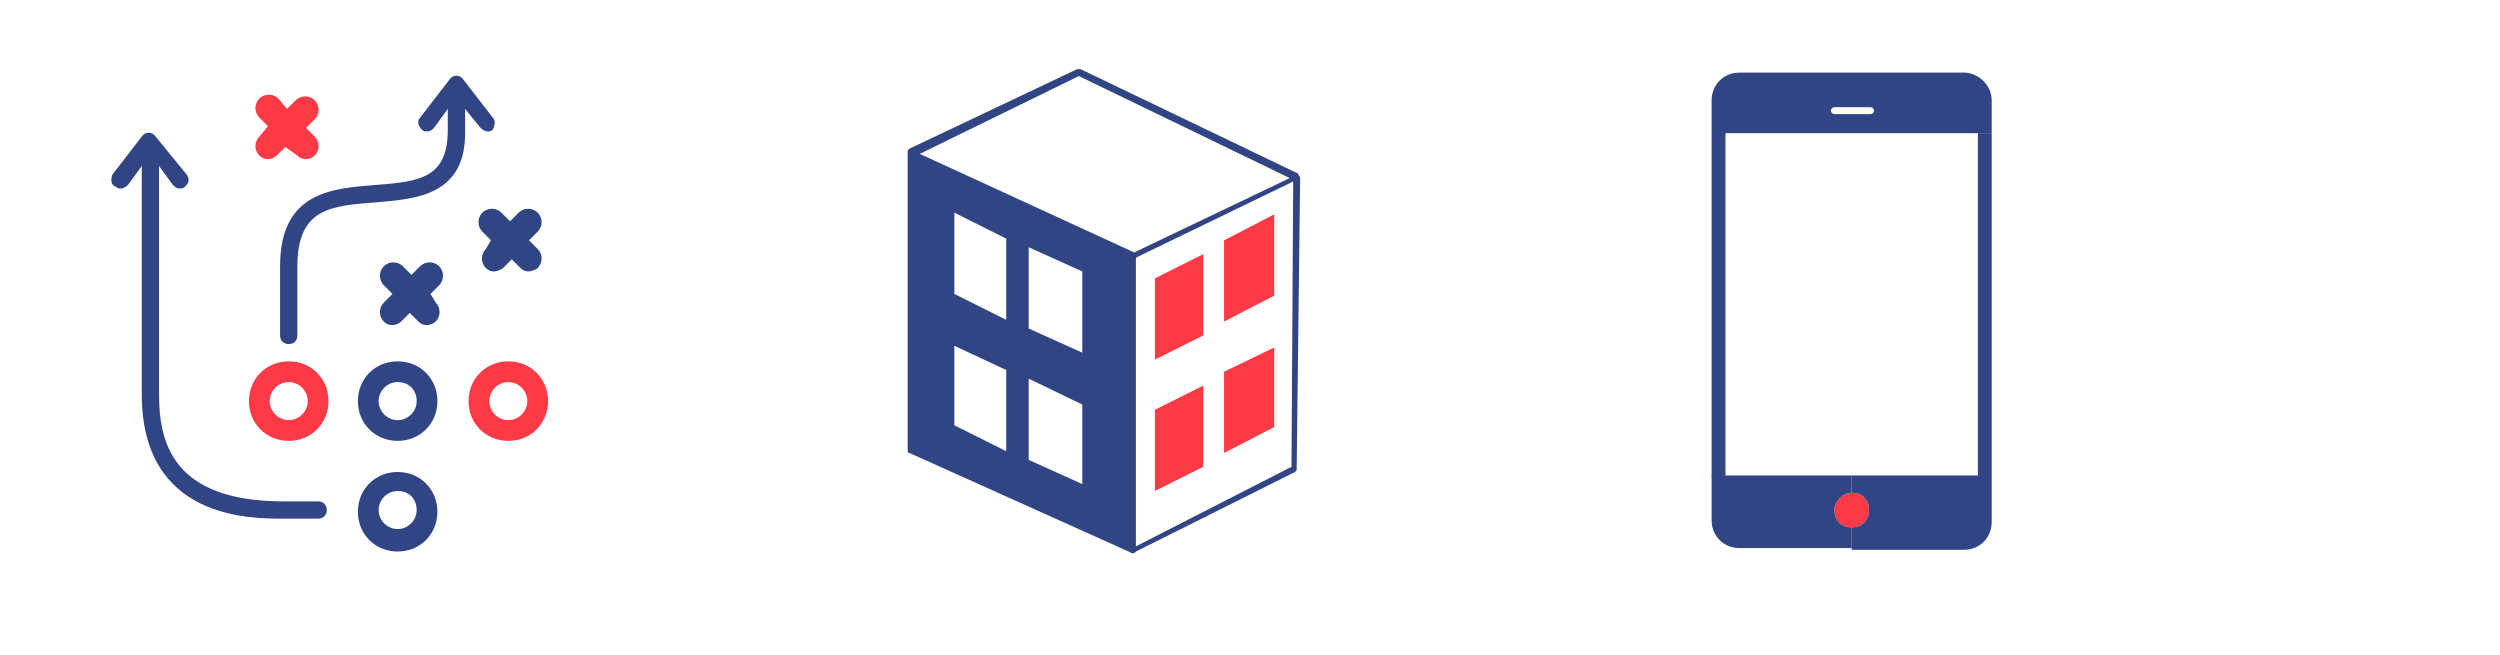 <?xml version="1.0" encoding="utf-8"?>
<!-- Generator: Adobe Illustrator 23.0.1, SVG Export Plug-In . SVG Version: 6.00 Build 0)  -->
<svg version="1.1" id="Layer_1" xmlns="http://www.w3.org/2000/svg" xmlns:xlink="http://www.w3.org/1999/xlink" x="0px" y="0px"
	 viewBox="0 0 144.6 37.9" style="enable-background:new 0 0 144.6 37.9;" xml:space="preserve">
<style type="text/css">
	.st0{fill:#FF3946;}
	.st1{fill:#314584;}
	.st2{fill-rule:evenodd;clip-rule:evenodd;fill:#314584;}
	.st3{fill-rule:evenodd;clip-rule:evenodd;fill:#FF3946;}
</style>
<path class="st0" d="M16.7,25.5c-1.3,0-2.3-1-2.3-2.3s1-2.3,2.3-2.3s2.3,1,2.3,2.3C19,24.5,18,25.5,16.7,25.5z M16.7,22.1
	c-0.6,0-1.1,0.5-1.1,1.1c0,0.6,0.5,1.1,1.1,1.1s1.1-0.5,1.1-1.1C17.8,22.6,17.3,22.1,16.7,22.1z"/>
<path class="st1" d="M23,25.5c-1.3,0-2.3-1-2.3-2.3s1-2.3,2.3-2.3s2.3,1,2.3,2.3C25.3,24.5,24.3,25.5,23,25.5z M23,22.1
	c-0.6,0-1.1,0.5-1.1,1.1c0,0.6,0.5,1.1,1.1,1.1c0.6,0,1.1-0.5,1.1-1.1C24.1,22.6,23.7,22.1,23,22.1z"/>
<path class="st0" d="M29.4,25.5c-1.3,0-2.3-1-2.3-2.3s1-2.3,2.3-2.3c1.3,0,2.3,1,2.3,2.3C31.7,24.5,30.7,25.5,29.4,25.5z M29.4,22.1
	c-0.6,0-1.1,0.5-1.1,1.1c0,0.6,0.5,1.1,1.1,1.1c0.6,0,1.1-0.5,1.1-1.1C30.5,22.6,30,22.1,29.4,22.1z"/>
<path class="st1" d="M22.2,17.5c-0.3,0.3-0.3,0.8,0,1.1c0.2,0.2,0.4,0.2,0.5,0.2c0.2,0,0.4-0.1,0.5-0.2l0.5-0.5l0.5,0.5
	c0.2,0.2,0.4,0.2,0.5,0.2c0.2,0,0.4-0.1,0.5-0.2c0.3-0.3,0.3-0.8,0-1.1L24.9,17l0.5-0.5c0.3-0.3,0.3-0.8,0-1.1
	c-0.3-0.3-0.8-0.3-1.1,0l-0.5,0.5l-0.5-0.5c-0.3-0.3-0.8-0.3-1.1,0c-0.3,0.3-0.3,0.8,0,1.1l0.5,0.5L22.2,17.5z"/>
<path class="st0" d="M15,7.9c-0.3,0.3-0.3,0.8,0,1.1c0.2,0.2,0.4,0.2,0.5,0.2c0.2,0,0.4-0.1,0.5-0.2l0.5-0.5L17.2,9
	c0.2,0.2,0.4,0.2,0.5,0.2c0.2,0,0.4-0.1,0.5-0.2c0.3-0.3,0.3-0.8,0-1.1l-0.5-0.5l0.5-0.5c0.3-0.3,0.3-0.8,0-1.1
	c-0.3-0.3-0.8-0.3-1.1,0l-0.5,0.5l-0.5-0.6c-0.3-0.3-0.8-0.3-1.1,0c-0.3,0.3-0.3,0.8,0,1.1l0.5,0.5L15,7.9z"/>
<path class="st1" d="M28.1,14.4c-0.3,0.3-0.3,0.8,0,1.1c0.2,0.2,0.4,0.2,0.5,0.2s0.4-0.1,0.5-0.2l0.5-0.5l0.5,0.5
	c0.2,0.2,0.4,0.2,0.5,0.2s0.4-0.1,0.5-0.2c0.3-0.3,0.3-0.8,0-1.1l-0.5-0.5l0.5-0.5c0.3-0.3,0.3-0.8,0-1.1c-0.3-0.3-0.8-0.3-1.1,0
	l-0.5,0.5l-0.5-0.5c-0.3-0.3-0.8-0.3-1.1,0c-0.3,0.3-0.3,0.8,0,1.1l0.5,0.5L28.1,14.4z"/>
<path class="st1" d="M28.5,6.8l-1.7-2.2c-0.2-0.3-0.6-0.3-0.8,0l-1.7,2.2c-0.2,0.2-0.1,0.5,0.1,0.7c0.1,0.1,0.2,0.1,0.3,0.1
	c0.2,0,0.3-0.1,0.4-0.2l0.8-1.1v1.2c0,2.8-1.6,3-4.2,3.2c-2.5,0.2-5.5,0.4-5.5,4.7v4c0,0.3,0.2,0.5,0.5,0.5c0.3,0,0.5-0.2,0.5-0.5
	v-4c0-3.4,2-3.5,4.6-3.7c2.3-0.2,5.2-0.4,5.1-4.2V6.3l0.9,1.1c0.2,0.2,0.5,0.3,0.7,0.1C28.6,7.3,28.7,7,28.5,6.8L28.5,6.8z"/>
<path class="st1" d="M23,31.9c-1.3,0-2.3-1-2.3-2.3s1-2.3,2.3-2.3s2.3,1,2.3,2.3S24.3,31.9,23,31.9z M23,28.4
	c-0.6,0-1.1,0.5-1.1,1.1c0,0.6,0.5,1.1,1.1,1.1c0.6,0,1.1-0.5,1.1-1.1C24.1,28.9,23.7,28.4,23,28.4z"/>
<path class="st1" d="M6.7,10.8c0.2,0.2,0.5,0.1,0.7-0.1l0.8-1.1v13.2c0,7.2,6.2,7.2,8.2,7.2h2c0.3,0,0.5-0.2,0.5-0.5
	c0-0.3-0.2-0.5-0.5-0.5l-2,0c-6.5,0-7.2-3.5-7.2-6.2l0-13.2l0.8,1.1c0.1,0.1,0.2,0.2,0.4,0.2c0.1,0,0.2,0,0.3-0.1
	c0.2-0.2,0.3-0.4,0.1-0.7L9,7.9c-0.2-0.3-0.6-0.3-0.8,0l-1.7,2.2C6.4,10.4,6.4,10.7,6.7,10.8L6.7,10.8z"/>
<g id="XMLID_1_">
	<g>
		<path class="st1" d="M114.4,7.7H99.8v19.9H99V5.8c0-0.9,0.7-1.6,1.6-1.6h13c0.8,0,1.6,0.7,1.6,1.6v1.9H114.4z M108.2,6.6
			c0.1,0,0.2-0.1,0.2-0.2c0-0.1-0.1-0.2-0.2-0.2h-2.1c-0.1,0-0.2,0.1-0.2,0.2c0,0.1,0.1,0.2,0.2,0.2H108.2z"/>
		<path class="st0" d="M107.1,28.5c0.6,0,1,0.4,1,1c0,0.6-0.4,1-1,1c-0.6,0-1-0.4-1-1C106.1,29,106.6,28.5,107.1,28.5z"/>
		<path class="st1" d="M107.1,30.5c0.6,0,1-0.4,1-1c0-0.6-0.4-1-1-1v-1h7.3V7.7h0.8v22.5c0,0.9-0.7,1.6-1.6,1.6h-6.5V30.5z"/>
		<path class="st1" d="M106.1,29.5c0,0.6,0.4,1,1,1v1.2h-6.5c-0.9,0-1.6-0.7-1.6-1.6v-2.6h0.8h7.3v1C106.6,28.5,106.1,29,106.1,29.5
			z"/>
	</g>
</g>
<g>
	<path class="st1" d="M65.5,15C65.5,15,65.5,15,65.5,15L52.6,9c-0.1,0-0.1-0.1-0.1-0.2c0-0.1,0-0.1,0.1-0.2l9.7-4.6
		c0.1,0,0.1,0,0.2,0l12.5,6c0.1,0,0.1,0.1,0.1,0.2c0,0.1,0,0.1-0.1,0.2L65.5,15C65.6,15,65.5,15,65.5,15z M53.2,8.9l12.4,5.7l9-4.3
		L62.4,4.4L53.2,8.9z"/>
	<path class="st1" d="M65.5,32C65.5,32,65.4,32,65.5,32c-0.2-0.1-0.2-0.1-0.2-0.2V14.8c0-0.1,0.1-0.2,0.2-0.2c0.1,0,0.2,0.1,0.2,0.2
		v16.8l9-4.6l0.1-16.7c0-0.1,0.1-0.2,0.2-0.2c0,0,0,0,0,0c0.1,0,0.2,0.1,0.2,0.2L75,27.1c0,0.1,0,0.1-0.1,0.2L65.5,32
		C65.6,32,65.5,32,65.5,32z"/>
	<path class="st1" d="M65.5,32C65.5,32,65.5,32,65.5,32l-12.9-5.8c-0.1,0-0.1-0.1-0.1-0.2V8.9c0-0.1,0.1-0.2,0.2-0.2
		c0.1,0,0.2,0.1,0.2,0.2V26l12.7,5.7c0.1,0,0.1,0.2,0.1,0.2C65.6,32,65.6,32,65.5,32z"/>
	<path class="st2" d="M65.5,31.9V14.8l-12.8-6v17.2L65.5,31.9z M62.6,28l-3.1-1.4v-4.7l3.1,1.5V28L62.6,28z M62.6,20.4L59.5,19v-4.7
		l3.1,1.4V20.4z M58.2,18.5l-3-1.5v-4.7l3,1.5V18.5z M58.2,21.4v4.7l-3-1.5V20L58.2,21.4L58.2,21.4z"/>
	<path class="st3" d="M66.8,23.7v4.7l2.8-1.4v-4.7L66.8,23.7z"/>
	<path class="st3" d="M66.8,20.8l2.8-1.4v-4.7l-2.8,1.4V20.8z"/>
	<path class="st3" d="M70.8,13.9v4.7l2.9-1.5v-4.7L70.8,13.9z"/>
	<path class="st3" d="M73.7,20.1l-2.9,1.4v4.7l2.9-1.5V20.1z"/>
</g>
</svg>
